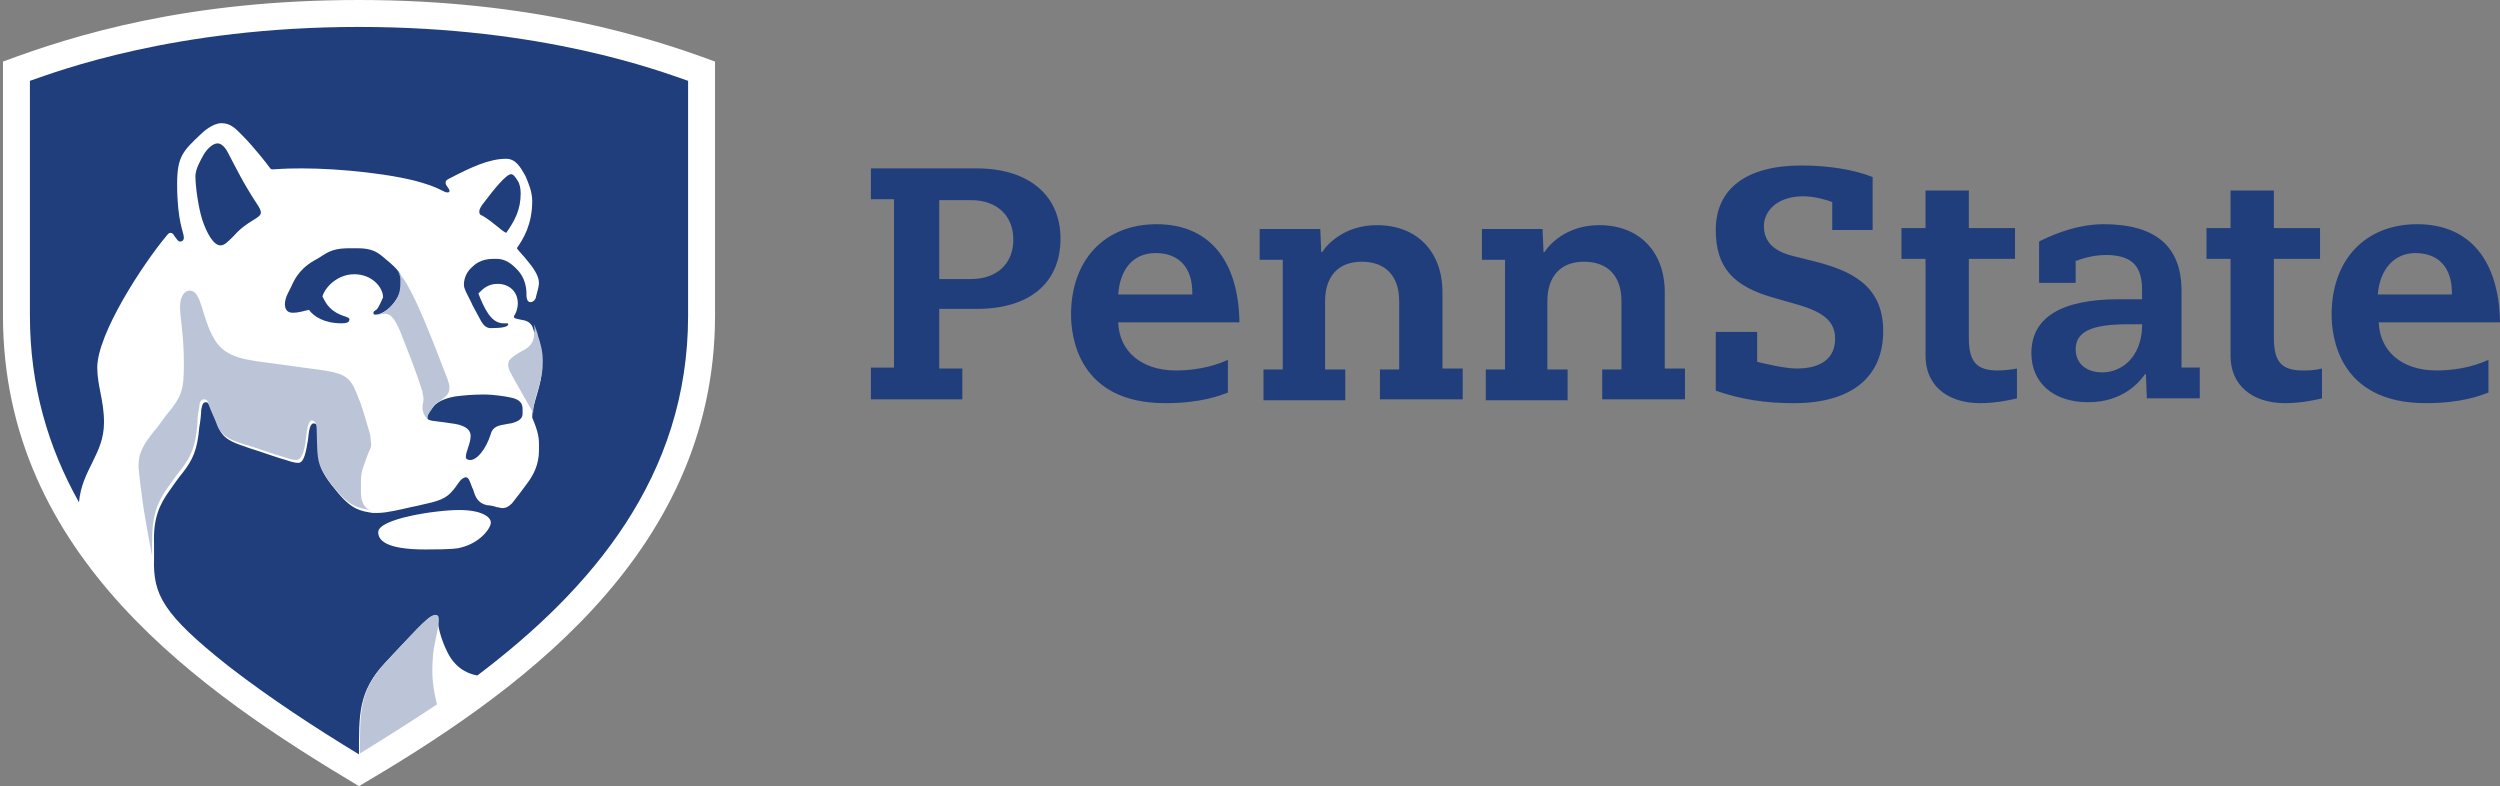 <svg width="159" height="50" viewBox="0 0 159 50" fill="none" xmlns="http://www.w3.org/2000/svg">
<rect x="0" y="0" width="159" height="50" fill="#808080" stroke="none"/>
<path d="M22.832 50C12.796 44.003 0.189 35.374 0.189 20.073V3.917C4.779 2.203 11.939 0 22.832 0C33.849 0 41.376 2.387 45.476 3.917V20.073C45.476 35.496 32.38 44.37 22.832 50Z" fill="white"/>
<path d="M29.626 29.069C29.626 28.702 29.932 28.212 29.932 27.723C29.932 27.172 29.258 26.988 28.708 26.927C27.606 26.744 27.177 26.805 27.177 26.56C27.177 26.376 27.3 26.193 27.545 25.887C27.851 25.459 28.586 25.275 28.952 25.213C29.441 25.152 30.053 25.091 30.727 25.091C31.462 25.091 32.134 25.213 32.44 25.274C33.114 25.397 33.236 25.703 33.236 26.009C33.236 26.07 33.236 26.253 33.236 26.315C33.236 26.621 32.991 26.804 32.501 26.927C32.378 26.927 32.195 26.989 32.133 26.989C31.766 27.05 31.338 27.111 31.215 27.601C30.909 28.58 30.297 29.313 29.869 29.253C29.748 29.253 29.626 29.192 29.626 29.069ZM30.666 13.709C30.605 13.709 30.483 13.647 30.483 13.464C30.483 13.281 30.605 13.097 30.85 12.791C31.401 12.056 32.197 11.078 32.503 11.078C32.626 11.078 32.747 11.2 32.932 11.506C33.054 11.69 33.115 11.995 33.115 12.302C33.115 13.342 32.747 14.015 32.197 14.811C31.89 14.688 31.4 14.137 30.666 13.709ZM14.02 15.606C14.265 15.606 14.449 15.423 14.877 14.994C15.733 14.015 16.59 13.893 16.59 13.526C16.59 13.342 16.468 13.158 16.345 12.975C15.427 11.568 15.06 10.772 14.509 9.732C14.326 9.364 14.081 9.119 13.836 9.119C13.53 9.119 13.163 9.487 12.979 9.793C12.735 10.221 12.429 10.772 12.429 11.2C12.429 11.873 12.612 13.159 12.857 13.954C13.163 14.872 13.591 15.606 14.02 15.606ZM24.363 18.911C24.363 18.299 23.689 17.442 22.527 17.442C21.486 17.442 20.691 18.237 20.507 18.849C20.752 19.339 20.997 19.829 21.976 20.135C22.099 20.196 22.221 20.196 22.221 20.318C22.221 20.502 22.038 20.563 21.731 20.563C20.63 20.563 19.957 20.134 19.651 19.706C19.345 19.767 19.039 19.89 18.61 19.89C18.243 19.89 18.121 19.645 18.121 19.339C18.121 19.155 18.182 18.91 18.304 18.666C18.366 18.543 18.427 18.421 18.488 18.298C18.671 17.931 18.916 17.197 19.956 16.585C20.079 16.524 20.385 16.34 20.568 16.218C21.119 15.85 21.609 15.789 22.282 15.789C22.343 15.789 22.71 15.789 22.771 15.789C23.628 15.789 23.995 16.033 24.362 16.339C25.097 16.951 25.525 17.319 25.525 17.747C25.525 18.236 25.525 18.665 25.096 19.216C24.729 19.706 24.24 20.012 23.872 20.012C23.749 20.012 23.749 19.95 23.749 19.889C23.749 19.828 23.811 19.766 23.933 19.706C24.118 19.523 24.24 19.155 24.363 18.911ZM29.32 34.823C29.136 34.884 28.769 34.946 27.055 34.946C24.486 34.946 24.056 34.334 24.056 33.844C24.056 32.987 27.729 32.437 29.198 32.437C30.605 32.437 31.217 32.865 31.217 33.232C31.217 33.599 30.544 34.517 29.32 34.823ZM14.509 42.35C17.202 44.431 20.018 46.267 22.832 47.98C22.832 45.471 22.771 44.002 24.485 42.166C25.158 41.431 25.892 40.697 26.504 40.024C26.993 39.535 27.361 39.167 27.605 39.167C27.789 39.167 27.85 39.229 27.85 39.474C27.85 39.718 27.973 40.514 28.462 41.493C29.074 42.717 30.053 42.9 30.359 42.961C37.643 37.455 43.763 30.293 43.763 20.073C43.763 14.443 43.763 5.141 43.763 5.141C41.988 4.529 34.583 1.713 22.832 1.713C11.081 1.713 3.677 4.529 1.902 5.141C1.902 5.141 1.902 14.444 1.902 20.073C1.902 24.541 3.065 28.457 5.023 31.947C5.207 29.865 6.615 28.886 6.615 26.867C6.615 25.46 6.186 24.541 6.186 23.379C6.186 21.237 9.062 16.83 10.592 14.994C10.654 14.933 10.715 14.811 10.837 14.811C10.959 14.811 11.02 14.872 11.081 14.994C11.265 15.239 11.326 15.361 11.449 15.361C11.633 15.361 11.694 15.239 11.694 15.117C11.694 14.75 11.266 14.138 11.266 11.69C11.266 9.976 11.633 9.609 12.735 8.568C12.918 8.385 13.53 7.834 14.082 7.834C14.693 7.834 14.999 8.201 15.428 8.629C16.102 9.302 17.02 10.465 17.142 10.648C17.203 10.71 17.203 10.771 17.325 10.771C17.631 10.771 17.876 10.71 19.222 10.71C21.609 10.71 25.22 11.077 27.055 11.689C28.035 11.995 28.218 12.239 28.463 12.239C28.586 12.239 28.586 12.178 28.586 12.117C28.586 11.994 28.341 11.811 28.341 11.627C28.341 11.505 28.402 11.444 28.524 11.383C29.932 10.648 31.094 10.098 32.196 10.098C32.808 10.098 33.114 10.648 33.42 11.199C33.603 11.627 33.849 12.178 33.849 12.79C33.849 14.259 33.298 15.177 32.869 15.789C33.053 16.033 33.359 16.339 33.543 16.584C33.849 16.951 34.277 17.502 34.277 17.992C34.277 18.236 34.155 18.604 34.094 18.849C34.094 18.972 33.971 19.216 33.727 19.216C33.544 19.216 33.482 18.972 33.482 18.788C33.482 18.726 33.482 18.665 33.482 18.665C33.482 18.236 33.359 17.686 32.993 17.257C32.564 16.767 32.136 16.462 31.586 16.462C31.524 16.462 31.463 16.462 31.402 16.462C30.546 16.462 30.178 16.829 29.934 17.074C29.689 17.318 29.505 17.686 29.505 18.114C29.505 18.359 29.688 18.666 29.934 19.155C30.056 19.461 30.423 20.073 30.607 20.44C30.79 20.747 30.974 20.869 31.219 20.869C31.831 20.869 32.32 20.808 32.32 20.624C32.32 20.563 32.32 20.563 32.198 20.563C32.136 20.563 32.075 20.563 32.014 20.563C31.219 20.563 30.79 19.584 30.423 18.666C30.729 18.36 31.035 18.054 31.647 18.054C32.442 18.054 32.932 18.605 32.932 19.278C32.932 19.645 32.81 19.89 32.749 20.012C32.687 20.074 32.687 20.135 32.687 20.135C32.687 20.258 32.81 20.258 33.055 20.318C33.116 20.318 33.3 20.38 33.361 20.38C33.605 20.441 33.85 20.624 33.911 20.93C33.973 21.114 34.156 21.542 34.156 21.665C34.279 22.032 34.462 22.583 34.462 23.256C34.462 23.93 34.401 24.174 34.217 24.848C33.973 25.705 33.85 26.072 33.85 26.561C33.911 26.684 33.911 26.744 33.973 26.867C34.095 27.173 34.279 27.663 34.279 28.214C34.279 28.336 34.279 28.642 34.279 28.642C34.279 29.56 33.911 30.233 33.544 30.723C33.238 31.151 32.81 31.702 32.565 32.01C32.382 32.193 32.198 32.315 31.953 32.315C31.83 32.315 31.708 32.254 31.585 32.254C31.463 32.192 31.096 32.131 30.973 32.131C30.423 32.008 30.239 31.641 30.117 31.212C30.117 31.151 29.994 30.968 29.994 30.907C29.872 30.601 29.811 30.356 29.627 30.356C29.504 30.356 29.321 30.478 29.198 30.662C28.648 31.457 28.403 31.702 27.485 31.948C27.179 32.01 26.506 32.192 26.138 32.254C25.587 32.377 24.608 32.621 24.057 32.621C23.935 32.621 23.813 32.621 23.69 32.621C22.955 32.498 22.405 32.438 21.487 31.335C20.201 29.805 20.324 29.56 20.263 27.479C20.263 27.235 20.201 26.929 19.957 26.929C19.712 26.929 19.651 27.358 19.589 27.97C19.467 28.705 19.345 29.438 18.977 29.438C18.733 29.438 18.549 29.377 18.182 29.255C17.693 29.132 16.529 28.705 15.918 28.521C15.061 28.215 14.265 28.031 13.96 27.296C13.837 26.929 13.531 26.317 13.409 25.95C13.286 25.705 13.226 25.582 13.103 25.582C12.858 25.582 12.858 25.827 12.797 26.072C12.797 26.317 12.736 26.867 12.674 27.173C12.551 28.642 12.245 29.253 11.633 30.049C11.327 30.416 11.082 30.784 10.776 31.211C10.164 32.069 9.736 32.926 9.797 34.578C9.797 34.701 9.797 35.313 9.797 35.557C9.736 37.822 10.348 39.046 14.509 42.35Z" fill="#203D7C"/>
<path d="M33.971 20.625C34.032 20.808 34.216 21.236 34.216 21.359C34.338 21.726 34.522 22.277 34.522 22.95C34.522 23.624 34.46 23.868 34.277 24.542C34.032 25.398 33.91 25.765 33.91 26.255C33.848 26.133 32.563 23.93 32.502 23.746C32.38 23.562 32.319 23.378 32.319 23.195C32.319 22.95 32.441 22.828 32.686 22.644C32.87 22.522 33.054 22.4 33.175 22.338C33.849 22.032 33.971 21.604 33.971 21.176C34.032 20.991 33.971 20.808 33.971 20.625ZM28.463 24.112C28.524 24.296 28.586 24.48 28.586 24.602C28.586 24.908 28.524 25.03 28.341 25.214C28.218 25.336 28.096 25.397 27.973 25.52C27.79 25.642 27.606 25.703 27.545 25.887C27.361 26.193 27.177 26.376 27.177 26.56C27.177 26.622 27.177 26.683 27.239 26.683C26.994 26.5 26.871 26.194 26.871 25.948C26.871 25.703 26.933 25.581 26.933 25.398C26.933 25.215 26.871 25.03 26.871 24.909C26.504 23.746 25.953 22.338 25.586 21.42C25.219 20.441 24.913 19.952 24.485 19.952C24.24 19.952 24.056 20.074 23.812 20.074C24.117 20.074 24.668 19.768 25.035 19.279C25.464 18.728 25.464 18.361 25.464 17.81C25.464 17.565 25.403 17.381 25.219 17.198C25.77 17.749 26.076 18.422 26.443 19.156C27.239 20.869 27.912 22.705 28.463 24.112ZM9.674 35.373C9.674 35.068 9.674 34.456 9.674 34.394C9.674 32.742 10.042 31.885 10.654 31.028C10.96 30.599 11.204 30.233 11.511 29.865C12.123 29.07 12.429 28.458 12.551 26.989C12.551 26.622 12.613 26.133 12.674 25.888C12.674 25.704 12.736 25.398 12.98 25.398C13.164 25.398 13.225 25.521 13.286 25.765C13.409 26.133 13.715 26.745 13.837 27.112C14.143 27.848 14.938 28.092 15.796 28.336C16.408 28.52 17.57 28.948 18.06 29.071C18.427 29.194 18.61 29.254 18.855 29.254C19.222 29.254 19.406 28.52 19.467 27.786C19.528 27.174 19.65 26.745 19.834 26.745C20.079 26.745 20.14 27.051 20.14 27.295C20.202 29.376 20.079 29.621 21.364 31.151C22.282 32.253 22.833 32.315 23.567 32.437C23.262 32.376 22.955 32.008 22.955 31.335C22.955 31.212 22.955 30.662 22.955 30.6C22.955 30.233 23.017 29.866 23.201 29.438C23.262 29.254 23.384 28.887 23.507 28.642C23.69 28.275 23.569 28.154 23.569 27.908C23.569 27.601 23.445 27.357 23.262 26.683C23.14 26.316 23.017 25.827 22.834 25.398C22.344 24.113 22.16 23.807 20.63 23.562C20.141 23.501 17.938 23.195 17.509 23.134C15.734 22.889 14.387 22.828 13.654 21.604C12.797 20.197 12.858 18.483 12.062 18.483C11.695 18.483 11.45 18.911 11.45 19.523C11.45 20.197 11.695 21.298 11.695 23.134C11.695 24.787 11.573 25.215 10.594 26.378C10.349 26.684 10.043 27.172 9.798 27.418C9.125 28.275 8.758 28.826 8.819 29.805C9.063 32.375 9.491 34.333 9.674 35.373ZM27.545 41.616C27.606 40.943 27.912 39.902 27.912 39.413C27.912 39.168 27.851 39.106 27.667 39.106C27.423 39.106 27.055 39.474 26.566 39.963C25.893 40.637 25.22 41.371 24.547 42.105C22.833 43.88 22.894 45.349 22.894 47.919C24.792 46.756 26.506 45.655 27.791 44.798C27.545 43.758 27.423 43.023 27.545 41.616Z" fill="#BCC5D8"/>
<path d="M151.289 20.502H159C158.938 16.524 157.041 14.259 153.737 14.259C150.432 14.259 148.29 16.523 148.29 20.012C148.29 21.358 148.718 25.641 154.287 25.641C156.551 25.641 157.775 25.152 158.265 24.968V22.887C157.714 23.132 156.612 23.561 154.961 23.561C152.757 23.561 151.351 22.337 151.289 20.502ZM140.334 16.462H141.864V22.643C141.864 24.479 143.211 25.642 145.352 25.642C146.393 25.642 147.433 25.398 147.678 25.336V23.439C147.188 23.561 146.76 23.561 146.454 23.561C145.107 23.561 144.618 23.011 144.618 21.481V16.462H147.555V14.503H144.618V12.117H141.864V14.503H140.334V16.462H140.334ZM132.073 16.584C132.195 16.523 133.052 16.217 133.908 16.217C135.561 16.217 136.234 16.89 136.234 18.42V19.032H134.765C131.093 19.032 129.196 20.195 129.196 22.459C129.196 24.357 130.603 25.581 132.806 25.581C135.071 25.581 136.111 24.234 136.417 23.806H136.479L136.54 25.336H139.906V23.377H138.743V18.482C138.743 15.666 137.091 14.259 133.786 14.259C131.827 14.259 130.052 15.177 129.686 15.36V17.992H132.011V16.584H132.073ZM120.935 16.462H122.465V22.643C122.465 24.479 123.811 25.642 125.953 25.642C126.993 25.642 128.033 25.398 128.278 25.336V23.439C127.972 23.5 127.483 23.561 127.054 23.561C125.707 23.561 125.218 23.011 125.218 21.481V16.462H128.155V14.503H125.218V12.117H122.464V14.503H120.934V16.462H120.935ZM111.755 23.011V21.113H109.123V24.847C110.714 25.398 112.245 25.642 114.081 25.642C117.754 25.642 119.772 23.989 119.772 21.052C119.772 18.053 117.569 17.196 115.489 16.645L114.02 16.278C112.796 15.972 112.184 15.36 112.184 14.381C112.184 13.463 112.979 12.484 114.693 12.484C115.428 12.484 116.224 12.728 116.53 12.851V14.626H119.099V11.26C117.875 10.77 116.224 10.525 114.571 10.525C111.082 10.525 109.123 11.994 109.123 14.625C109.123 17.012 110.225 18.235 112.918 18.97L114.203 19.337C115.977 19.827 116.713 20.439 116.713 21.541C116.713 22.765 115.856 23.438 114.265 23.438C113.53 23.439 112.244 23.133 111.755 23.011ZM71.118 20.502H78.829C78.768 16.524 76.87 14.259 73.566 14.259C70.26 14.259 68.119 16.523 68.119 20.012C68.119 21.358 68.548 25.641 74.117 25.641C76.381 25.641 77.605 25.152 78.095 24.968V22.887C77.544 23.132 76.442 23.561 74.791 23.561C72.587 23.561 71.179 22.337 71.118 20.502ZM87.825 25.398H93.027V23.439H91.742V18.604C91.742 15.972 90.09 14.32 87.58 14.32C85.5 14.32 84.398 15.544 84.092 16.033H84.031L83.97 14.565H80.114V16.524H81.583V23.5H80.359V25.459H85.561V23.5H84.276V19.155C84.276 17.563 85.132 16.645 86.601 16.645C88.131 16.645 88.988 17.563 88.988 19.155V23.5H87.764V25.398H87.825V25.398ZM55.39 25.398H61.204V23.439H59.735V19.645H62.123C65.489 19.645 67.447 17.992 67.447 15.177C67.447 12.423 65.427 10.71 62.123 10.71H55.39V12.668H56.858V23.378H55.39V25.398ZM133.725 23.683C132.44 23.683 132.012 22.888 132.012 22.215C132.012 21.113 132.991 20.624 135.316 20.624H136.235V20.807C136.173 22.765 134.888 23.683 133.725 23.683ZM151.229 18.727C151.351 17.136 152.269 16.095 153.616 16.095C155.084 16.095 155.94 17.013 155.94 18.604V18.727H151.229ZM71.118 18.727C71.24 17.074 72.097 16.095 73.505 16.095C74.974 16.095 75.83 17.013 75.83 18.604V18.727H71.118ZM61.755 17.747H59.735V12.729H61.755C63.407 12.729 64.447 13.709 64.447 15.239C64.447 16.769 63.407 17.747 61.755 17.747ZM101.963 25.398H107.164V23.439H105.879V18.604C105.879 15.972 104.226 14.32 101.718 14.32C99.637 14.32 98.536 15.544 98.229 16.033H98.168L98.106 14.565H94.251V16.524H95.72V23.5H94.496V25.459H99.699V23.5H98.412V19.155C98.412 17.563 99.27 16.645 100.739 16.645C102.269 16.645 103.125 17.563 103.125 19.155V23.5H101.901V25.398H101.963V25.398Z" fill="#203D7C"/>
</svg>
